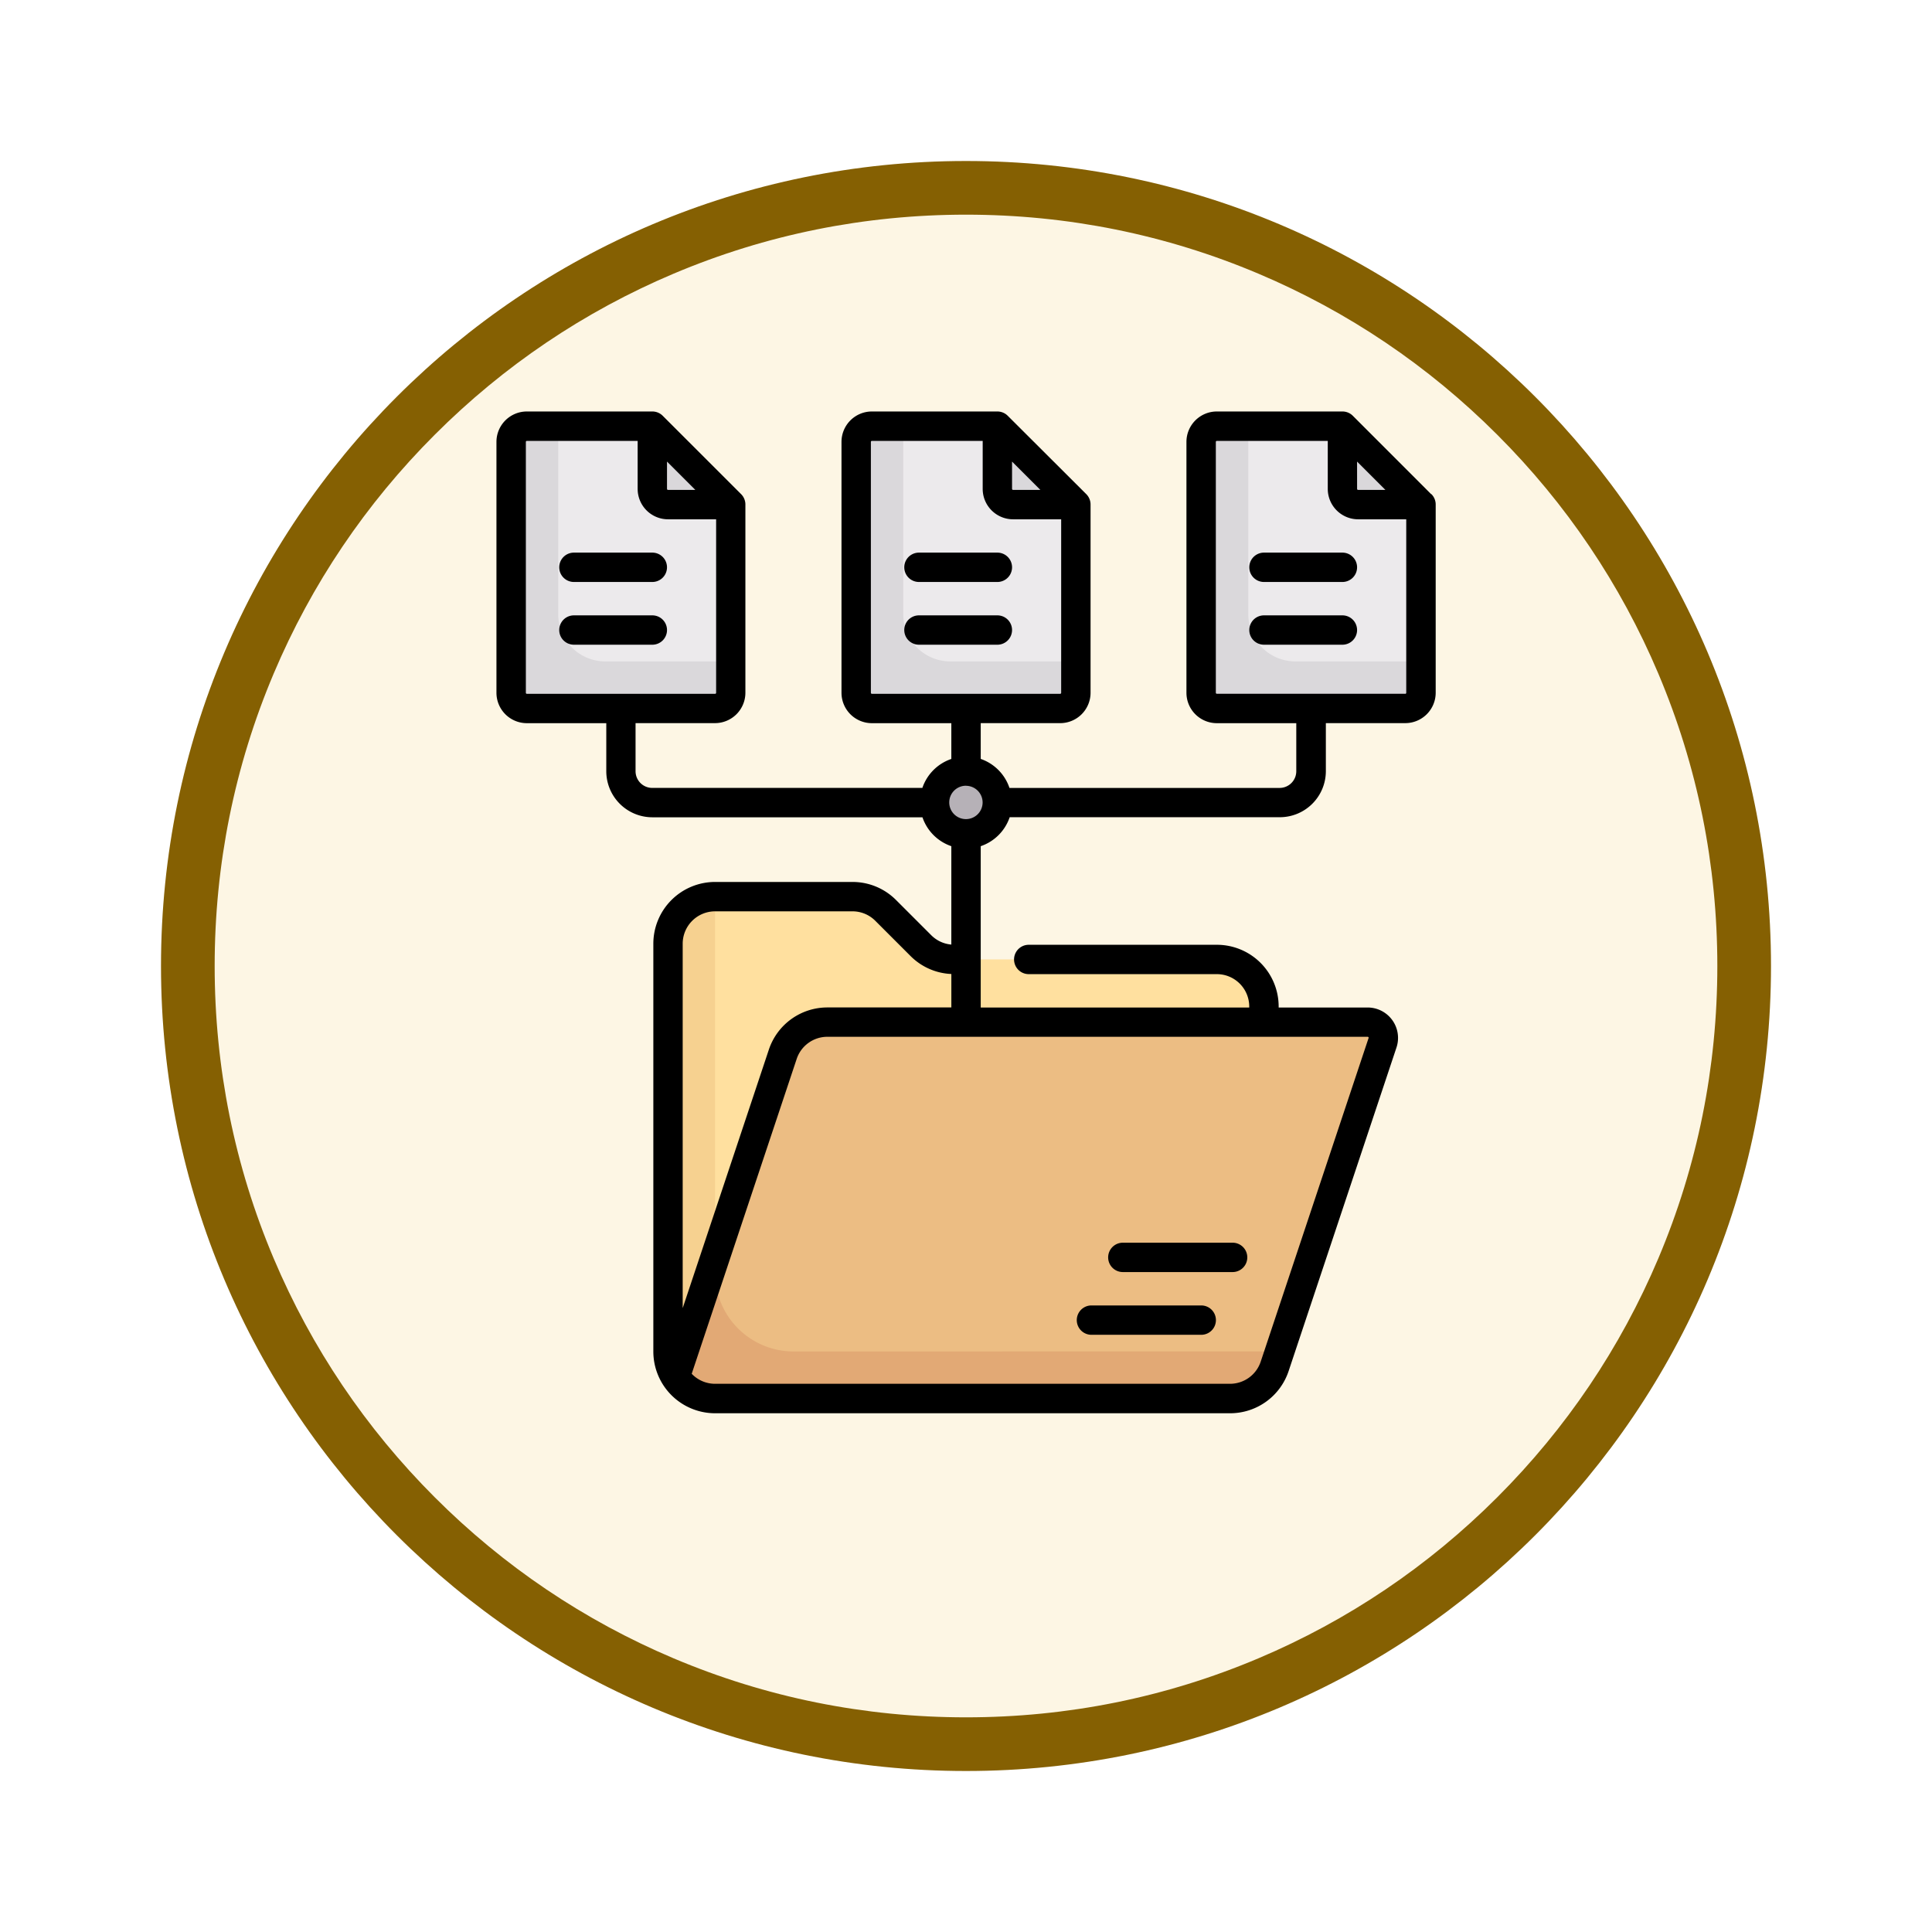 <svg xmlns="http://www.w3.org/2000/svg" xmlns:xlink="http://www.w3.org/1999/xlink" width="108" height="108" viewBox="0 0 108 108">
  <defs>
    <filter id="Trazado_904820" x="0" y="0" width="108" height="108" filterUnits="userSpaceOnUse">
      <feOffset dy="3" input="SourceAlpha"/>
      <feGaussianBlur stdDeviation="3" result="blur"/>
      <feFlood flood-opacity="0.161"/>
      <feComposite operator="in" in2="blur"/>
      <feComposite in="SourceGraphic"/>
    </filter>
  </defs>
  <g id="Grupo_1226587" data-name="Grupo 1226587" transform="translate(9 6)">
    <g id="Grupo_1226319" data-name="Grupo 1226319" transform="translate(0 0)">
      <g id="Grupo_1173585" data-name="Grupo 1173585">
        <g id="Grupo_1173428" data-name="Grupo 1173428">
          <g id="Grupo_1171958" data-name="Grupo 1171958">
            <g id="Grupo_1167341" data-name="Grupo 1167341">
              <g id="Grupo_1166792" data-name="Grupo 1166792">
                <g transform="matrix(1, 0, 0, 1, -9, -6)" filter="url(#Trazado_904820)">
                  <g id="Trazado_904820-2" data-name="Trazado 904820" transform="translate(9 6)" fill="#fdf6e4">
                    <path d="M 45 88.5 C 39.127 88.5 33.43 87.35 28.068 85.082 C 22.889 82.891 18.236 79.755 14.241 75.759 C 10.245 71.764 7.109 67.112 4.918 61.932 C 2.65 56.57 1.5 50.873 1.5 45 C 1.5 39.127 2.65 33.43 4.918 28.068 C 7.109 22.889 10.245 18.236 14.241 14.241 C 18.236 10.245 22.889 7.109 28.068 4.918 C 33.43 2.65 39.127 1.5 45 1.5 C 50.873 1.5 56.57 2.65 61.932 4.918 C 67.111 7.109 71.764 10.245 75.759 14.241 C 79.755 18.236 82.891 22.889 85.082 28.068 C 87.35 33.43 88.5 39.127 88.5 45 C 88.5 50.873 87.35 56.57 85.082 61.932 C 82.891 67.112 79.755 71.764 75.759 75.759 C 71.764 79.755 67.111 82.891 61.932 85.082 C 56.57 87.35 50.873 88.5 45 88.5 Z" stroke="none"/>
                    <path d="M 45 3 C 39.329 3 33.829 4.11 28.653 6.299 C 23.652 8.415 19.16 11.443 15.302 15.302 C 11.443 19.16 8.415 23.652 6.299 28.653 C 4.11 33.829 3 39.329 3 45 C 3 50.671 4.11 56.171 6.299 61.347 C 8.415 66.348 11.443 70.84 15.302 74.699 C 19.16 78.557 23.652 81.585 28.653 83.701 C 33.829 85.89 39.329 87 45 87 C 50.671 87 56.171 85.89 61.347 83.701 C 66.348 81.585 70.84 78.557 74.698 74.699 C 78.557 70.84 81.585 66.348 83.701 61.347 C 85.89 56.171 87 50.671 87 45 C 87 39.329 85.89 33.829 83.701 28.653 C 81.585 23.652 78.557 19.16 74.698 15.302 C 70.84 11.443 66.348 8.415 61.347 6.299 C 56.171 4.11 50.671 3 45 3 M 45 0 C 69.853 0 90 20.147 90 45 C 90 69.853 69.853 90 45 90 C 20.147 90 -7.62939453125e-06 69.853 -7.62939453125e-06 45 C -7.62939453125e-06 20.147 20.147 0 45 0 Z" stroke="none" fill="#856002"/>
                  </g>
                </g>
              </g>
            </g>
          </g>
        </g>
      </g>
    </g>
    <g id="carpeta_5_" data-name="carpeta (5)" transform="translate(18.755 17.002)">
      <path id="Trazado_1058036" data-name="Trazado 1058036" d="M134.38,251.49H119.325a1.753,1.753,0,0,1-1.24-.514l-2.223-2.223a2.63,2.63,0,0,0-1.86-.77h-7.678a2.63,2.63,0,0,0-2.63,2.63v22.795a2.63,2.63,0,0,0,2.63,2.63H134.38a2.63,2.63,0,0,0,2.63-2.63V254.12A2.63,2.63,0,0,0,134.38,251.49Z" transform="translate(-94.107 -220.861)" fill="#ffe09f"/>
      <path id="Trazado_1058037" data-name="Trazado 1058037" d="M136.848,273.409h-26.14a4.389,4.389,0,0,1-4.384-4.384V247.984a2.63,2.63,0,0,0-2.63,2.63v22.795a2.63,2.63,0,0,0,2.63,2.63h28.055a2.63,2.63,0,0,0,2.63-2.63h-.161Z" transform="translate(-94.107 -220.862)" fill="#f6d190"/>
      <path id="Trazado_1058038" data-name="Trazado 1058038" d="M140.95,331.356l6.03-18.089a.877.877,0,0,0-.832-1.154h-30.2a2.63,2.63,0,0,0-2.5,1.8l-6,18.012a2.622,2.622,0,0,0,2.22,1.231h28.789A2.631,2.631,0,0,0,140.95,331.356Z" transform="translate(-97.448 -277.978)" fill="#ecbd83"/>
      <path id="Trazado_1058039" data-name="Trazado 1058039" d="M31.422,7.5H24.409a.877.877,0,0,0-.877.877V22.4a.877.877,0,0,0,.877.877H34.929a.877.877,0,0,0,.877-.877V11.884Z" transform="translate(-22.712 -6.68)" fill="#eceaec"/>
      <circle id="Elipse_13510" data-name="Elipse 13510" cx="1.753" cy="1.753" r="1.753" transform="translate(24.492 20.108)" fill="#b6b1b7"/>
      <path id="Trazado_1058040" data-name="Trazado 1058040" d="M26.162,18.021V7.5H24.409a.877.877,0,0,0-.877.877V22.4a.877.877,0,0,0,.877.877H34.929a.877.877,0,0,0,.877-.877V20.651H28.792a2.63,2.63,0,0,1-2.63-2.63Z" transform="translate(-22.712 -6.68)" fill="#dad8db"/>
      <path id="Trazado_1058041" data-name="Trazado 1058041" d="M95.677,11.007a.877.877,0,0,0,.877.877h3.507L95.677,7.5Z" transform="translate(-86.966 -6.68)" fill="#dad8db"/>
      <path id="Trazado_1058042" data-name="Trazado 1058042" d="M114.048,437.615a4.389,4.389,0,0,1-4.384-4.384v-.877l-2.22,6.659a2.622,2.622,0,0,0,2.22,1.231h28.789a2.63,2.63,0,0,0,2.5-1.8l.277-.832Z" transform="translate(-97.447 -385.069)" fill="#e2a975"/>
      <path id="Trazado_1058043" data-name="Trazado 1058043" d="M207.777,7.5h-7.014a.877.877,0,0,0-.877.877V22.4a.877.877,0,0,0,.877.877h10.521a.877.877,0,0,0,.877-.877V11.884Z" transform="translate(-179.779 -6.68)" fill="#eceaec"/>
      <path id="Trazado_1058044" data-name="Trazado 1058044" d="M202.517,18.021V7.5h-1.753a.877.877,0,0,0-.877.877V22.4a.877.877,0,0,0,.877.877h10.521a.877.877,0,0,0,.877-.877V20.651h-7.014A2.63,2.63,0,0,1,202.517,18.021Z" transform="translate(-179.779 -6.68)" fill="#dad8db"/>
      <path id="Trazado_1058045" data-name="Trazado 1058045" d="M272.032,11.007a.877.877,0,0,0,.877.877h3.507L272.032,7.5Z" transform="translate(-244.034 -6.68)" fill="#dad8db"/>
      <path id="Trazado_1058046" data-name="Trazado 1058046" d="M384.132,7.5h-7.014a.877.877,0,0,0-.877.877V22.4a.877.877,0,0,0,.877.877h10.521a.877.877,0,0,0,.877-.877V11.884Z" transform="translate(-336.846 -6.68)" fill="#eceaec"/>
      <path id="Trazado_1058047" data-name="Trazado 1058047" d="M378.872,18.021V7.5h-1.753a.877.877,0,0,0-.877.877V22.4a.877.877,0,0,0,.877.877h10.521a.877.877,0,0,0,.877-.877V20.651H381.5A2.63,2.63,0,0,1,378.872,18.021Z" transform="translate(-336.846 -6.68)" fill="#dad8db"/>
      <path id="Trazado_1058048" data-name="Trazado 1058048" d="M448.387,11.007a.877.877,0,0,0,.877.877h3.507L448.387,7.5Z" transform="translate(-401.101 -6.68)" fill="#dad8db"/>
      <path id="Trazado_1058049" data-name="Trazado 1058049" d="M319.586,456.919h-6.137a.82.82,0,1,0,0,1.641h6.137a.82.82,0,1,0,0-1.641Z" transform="translate(-280.191 -406.946)"/>
      <path id="Trazado_1058050" data-name="Trazado 1058050" d="M335.618,424.854h-6.137a.82.82,0,0,0,0,1.641h6.137a.82.82,0,1,0,0-1.641Z" transform="translate(-294.469 -378.388)"/>
      <path id="Trazado_1058051" data-name="Trazado 1058051" d="M48.917,73.786H53.3a.82.82,0,1,0,0-1.641H48.917a.82.82,0,0,0,0,1.641Z" transform="translate(-44.59 -64.255)"/>
      <path id="Trazado_1058052" data-name="Trazado 1058052" d="M54.121,105.029a.82.82,0,0,0-.82-.82H48.917a.82.82,0,0,0,0,1.641H53.3A.82.82,0,0,0,54.121,105.029Z" transform="translate(-44.59 -92.812)"/>
      <path id="Trazado_1058053" data-name="Trazado 1058053" d="M225.272,73.786h4.384a.82.82,0,1,0,0-1.641h-4.384a.82.82,0,0,0,0,1.641Z" transform="translate(-201.657 -64.255)"/>
      <path id="Trazado_1058054" data-name="Trazado 1058054" d="M230.475,105.029a.82.82,0,0,0-.82-.82h-4.384a.82.82,0,1,0,0,1.641h4.384A.82.82,0,0,0,230.475,105.029Z" transform="translate(-201.656 -92.812)"/>
      <path id="Trazado_1058055" data-name="Trazado 1058055" d="M68.282,4.624,63.9.24a.82.82,0,0,0-.58-.24H56.3a1.7,1.7,0,0,0-1.7,1.7V15.724a1.7,1.7,0,0,0,1.7,1.7h4.44v2.687a.934.934,0,0,1-.933.933h-15.1A2.585,2.585,0,0,0,43.1,19.422v-2h4.44a1.7,1.7,0,0,0,1.7-1.7V5.2a.82.82,0,0,0-.24-.58L44.61.24A.82.82,0,0,0,44.03,0H37.017a1.7,1.7,0,0,0-1.7,1.7V15.724a1.7,1.7,0,0,0,1.7,1.7h4.44v2a2.585,2.585,0,0,0-1.619,1.619h-15.1a.934.934,0,0,1-.933-.933V17.421h4.44a1.7,1.7,0,0,0,1.7-1.7V5.2a.82.82,0,0,0-.24-.58L25.323.24a.82.82,0,0,0-.58-.24H17.729a1.7,1.7,0,0,0-1.7,1.7V15.724a1.7,1.7,0,0,0,1.7,1.7h4.44v2.687a2.577,2.577,0,0,0,2.574,2.574h15.1A2.585,2.585,0,0,0,41.457,24.3v5.5a1.8,1.8,0,0,1-1.123-.523l-1.966-1.966a3.428,3.428,0,0,0-2.44-1.011H28.249a3.454,3.454,0,0,0-3.45,3.45V52.546A3.454,3.454,0,0,0,28.249,56h28.79a3.446,3.446,0,0,0,3.273-2.359l6.03-18.089a1.7,1.7,0,0,0-1.61-2.234H59.755v-.056a3.454,3.454,0,0,0-3.45-3.45H45.784a.82.82,0,0,0,0,1.641H56.3a1.812,1.812,0,0,1,1.81,1.81v.056H43.1V24.3a2.585,2.585,0,0,0,1.619-1.619h15.1a2.577,2.577,0,0,0,2.574-2.574V17.421h4.44a1.7,1.7,0,0,0,1.7-1.7V5.2a.82.82,0,0,0-.24-.58ZM44.851,2.8l1.583,1.583H44.907a.056.056,0,0,1-.056-.056ZM36.96,15.724V1.7a.056.056,0,0,1,.056-.056H43.21V4.327a1.7,1.7,0,0,0,1.7,1.7h2.687v9.7a.056.056,0,0,1-.056.056H37.017a.056.056,0,0,1-.056-.056ZM25.563,2.8l1.583,1.583H25.619a.056.056,0,0,1-.056-.056Zm-7.89,12.924V1.7a.056.056,0,0,1,.056-.056h6.193V4.327a1.7,1.7,0,0,0,1.7,1.7h2.687v9.7a.057.057,0,0,1-.057.056H17.729A.056.056,0,0,1,17.673,15.724Zm24.6,5.2a.934.934,0,0,1,.933.932v0a.933.933,0,1,1-.933-.935Zm22.5,14.051a.051.051,0,0,1,.008.051l-6.03,18.089a1.808,1.808,0,0,1-1.717,1.238H28.25a1.8,1.8,0,0,1-1.306-.56l5.868-17.6a1.808,1.808,0,0,1,1.717-1.238h30.2a.051.051,0,0,1,.046.024ZM34.529,33.315a3.446,3.446,0,0,0-3.273,2.359L26.44,50.122V29.752a1.812,1.812,0,0,1,1.81-1.81h7.678a1.8,1.8,0,0,1,1.28.53l1.966,1.966a3.425,3.425,0,0,0,2.284,1.007v1.87ZM64.138,2.8l1.583,1.583H64.195a.056.056,0,0,1-.056-.056Zm2.687,12.98H56.3a.057.057,0,0,1-.057-.056V1.7a.057.057,0,0,1,.057-.056H62.5V4.327a1.7,1.7,0,0,0,1.7,1.7h2.687v9.7a.057.057,0,0,1-.056.057Z" transform="translate(-16.032 0)"/>
      <path id="Trazado_1058056" data-name="Trazado 1058056" d="M406.01,72.145h-4.384a.82.82,0,0,0,0,1.641h4.384a.82.82,0,1,0,0-1.641Z" transform="translate(-358.724 -64.255)"/>
      <path id="Trazado_1058057" data-name="Trazado 1058057" d="M406.01,104.209h-4.384a.82.82,0,0,0,0,1.641h4.384a.82.82,0,1,0,0-1.641Z" transform="translate(-358.724 -92.812)"/>
    </g>
  </g>
</svg>
